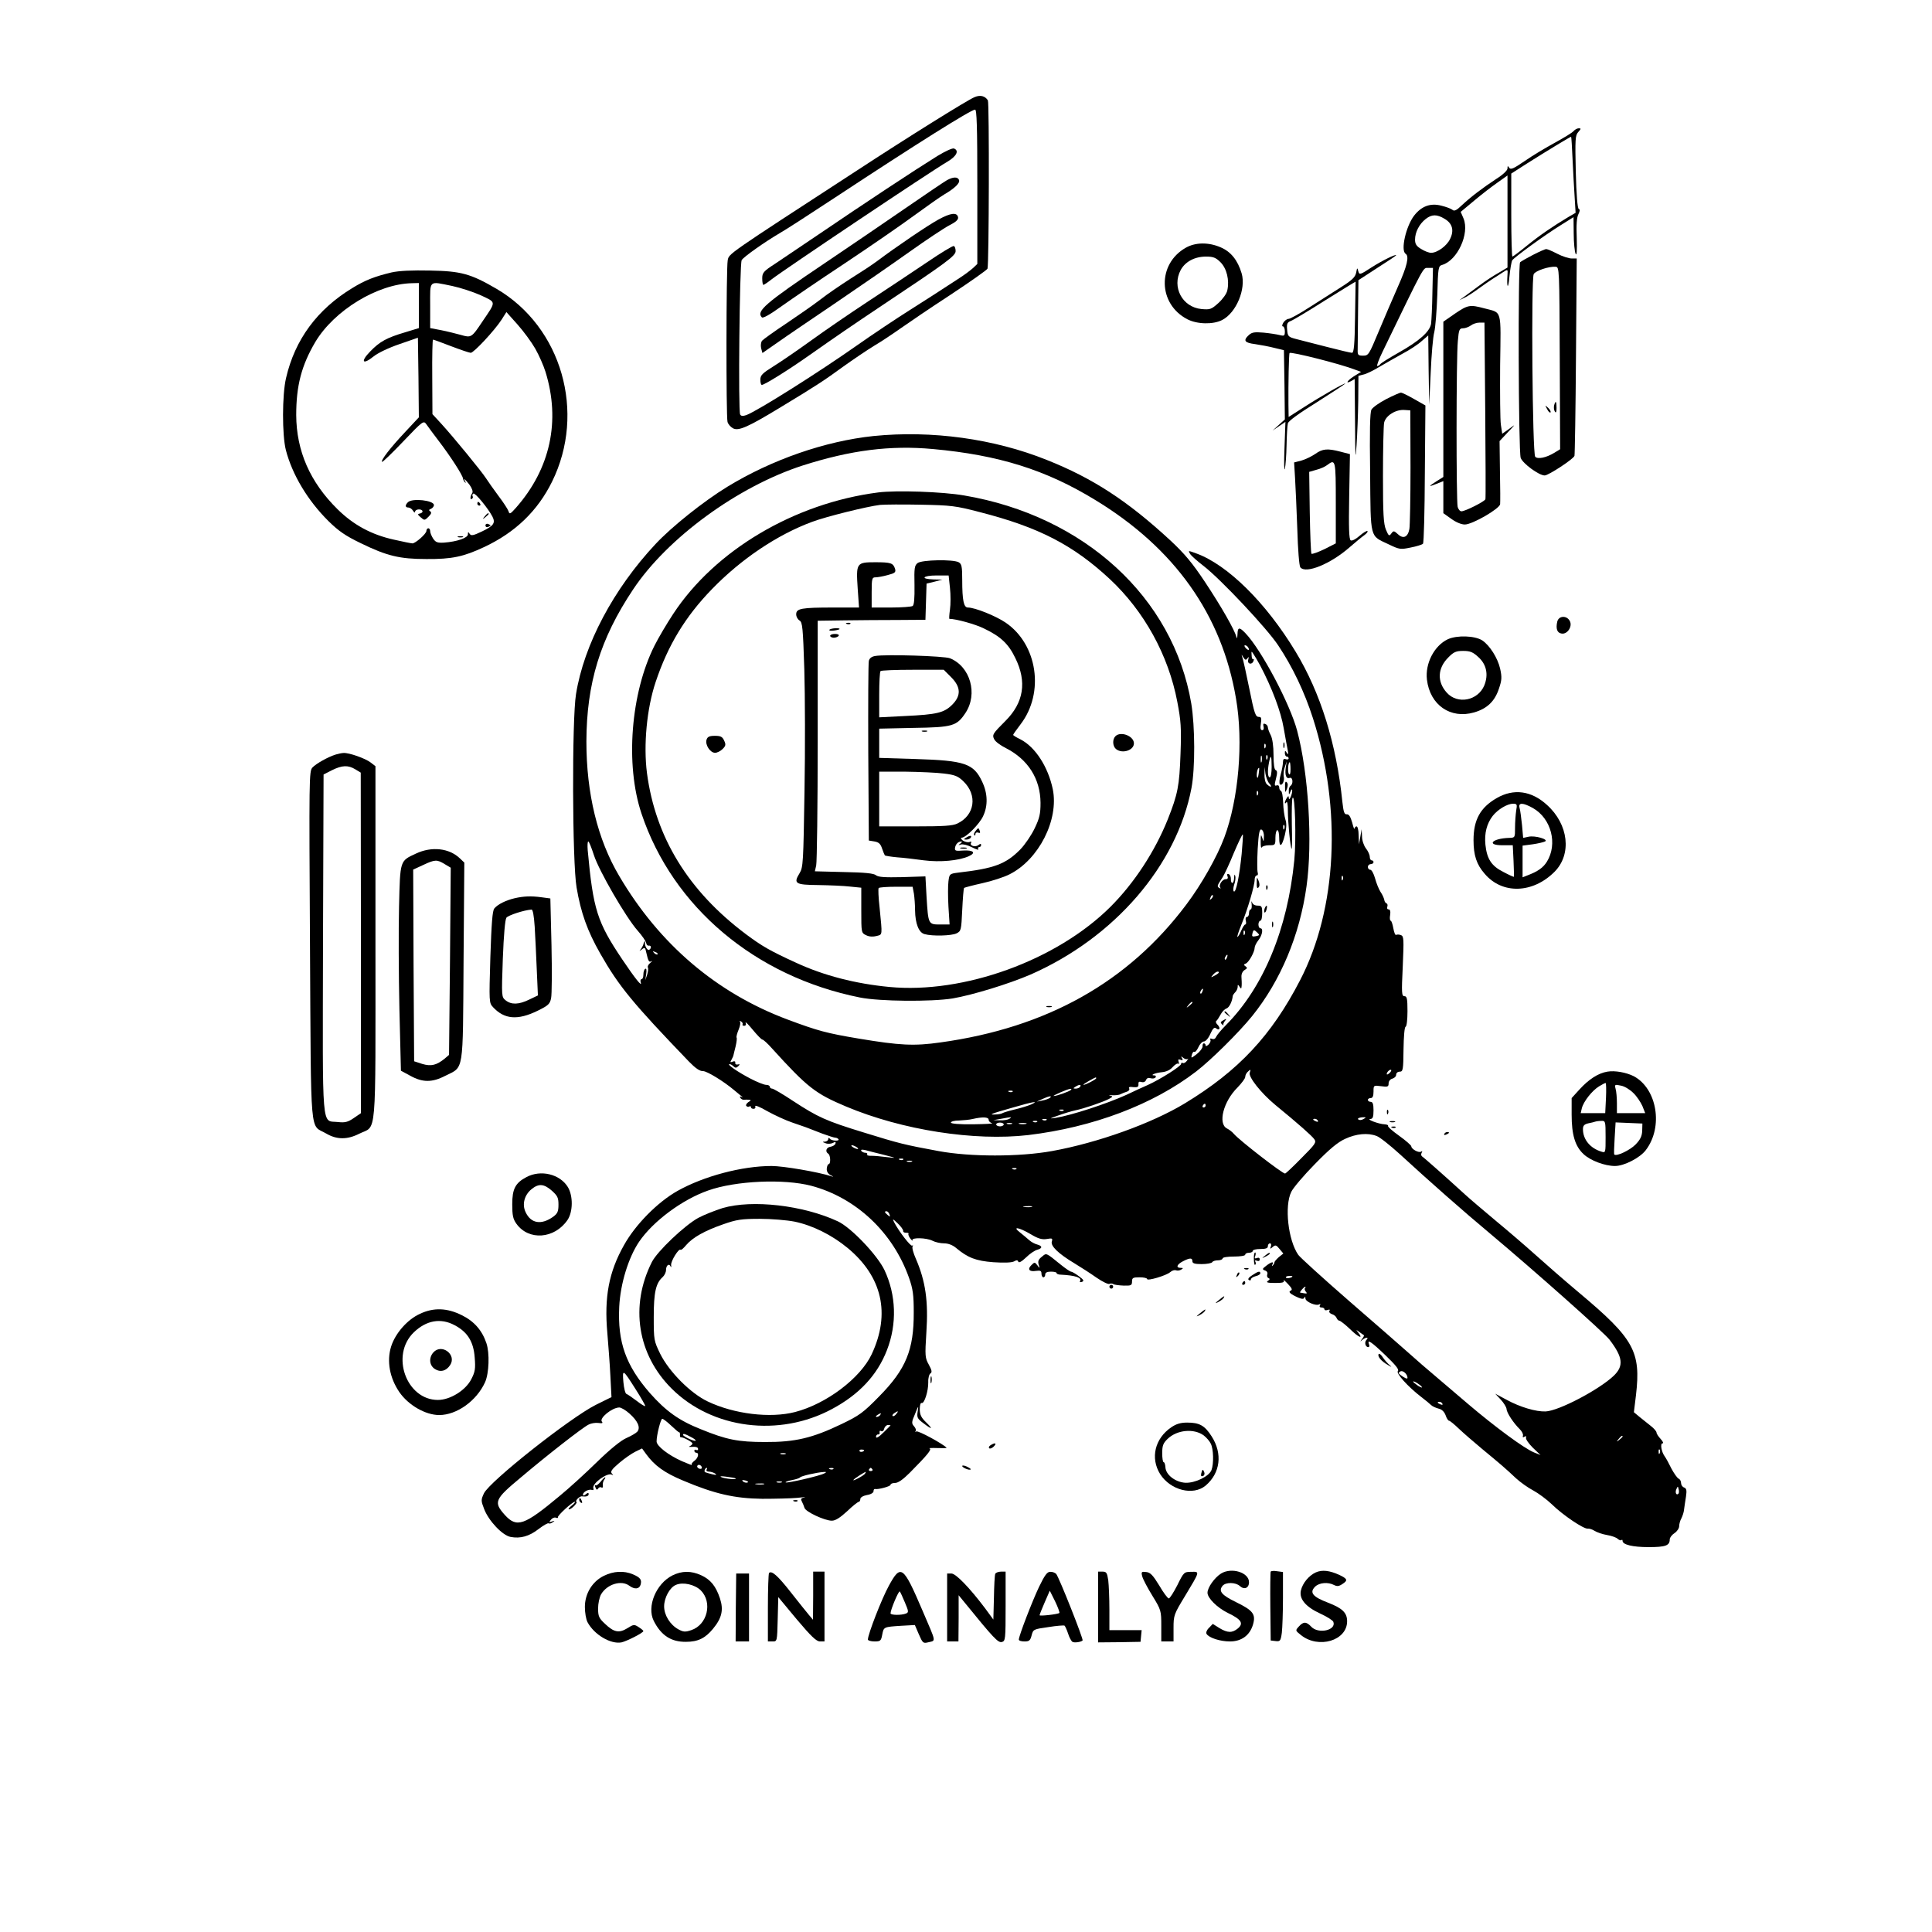 <?xml version="1.0" standalone="no"?>
<!DOCTYPE svg PUBLIC "-//W3C//DTD SVG 20010904//EN"
 "http://www.w3.org/TR/2001/REC-SVG-20010904/DTD/svg10.dtd">
<svg version="1.0" xmlns="http://www.w3.org/2000/svg"
 width="1024pt" height="1024pt" viewBox="0 0 1024 1024"
 preserveAspectRatio="xMidYMid meet">

<g transform="translate(0,1024) scale(0.1,-0.1)"
fill="#000000" stroke="none">
<path d="M5165 9725 c-37 -15 -353 -212 -625 -390 -695 -452 -676 -439 -683
-475 -8 -40 -9 -827 -1 -856 3 -12 16 -27 29 -34 29 -16 80 7 245 107 202 122
239 147 338 219 53 38 127 88 163 110 36 21 99 63 140 92 41 29 160 110 266
179 106 70 194 132 197 139 8 20 10 880 2 892 -15 24 -41 30 -71 17z m15 -475
l0 -409 -22 -21 c-12 -11 -45 -36 -73 -54 -76 -50 -214 -139 -267 -172 -62
-39 -197 -129 -272 -182 -209 -147 -528 -348 -590 -372 -18 -6 -28 -6 -33 3
-11 16 -3 798 8 818 9 17 123 97 203 144 27 15 160 101 295 190 422 278 716
463 739 464 9 1 12 -87 12 -409z"/>
<path d="M4968 9413 c-124 -77 -383 -248 -633 -418 -88 -59 -190 -128 -227
-153 -62 -40 -68 -48 -68 -78 0 -19 3 -34 6 -34 3 0 23 13 43 29 64 50 846
574 934 625 47 28 62 58 33 69 -8 3 -47 -15 -88 -40z"/>
<path d="M5019 9285 c-14 -8 -115 -76 -225 -152 -110 -76 -300 -205 -423 -288
-315 -212 -365 -255 -333 -287 6 -6 42 14 103 58 52 37 204 141 339 230 135
90 299 203 364 251 66 48 138 99 160 112 58 34 85 61 79 77 -7 18 -31 17 -64
-1z"/>
<path d="M4975 9077 c-57 -31 -225 -145 -325 -220 -25 -19 -89 -61 -142 -94
-53 -34 -125 -83 -159 -110 -35 -27 -117 -84 -181 -127 -65 -43 -123 -85 -129
-92 -6 -8 -8 -25 -5 -39 l7 -26 82 57 c45 32 184 126 308 210 124 84 299 205
389 269 90 64 185 127 212 141 34 17 48 30 46 42 -5 28 -39 24 -103 -11z"/>
<path d="M4915 8851 c-71 -48 -211 -141 -310 -206 -99 -65 -236 -159 -305
-209 -69 -50 -158 -111 -198 -136 -61 -38 -72 -49 -72 -72 0 -16 3 -28 8 -28
14 0 138 77 250 156 142 100 236 164 387 265 341 227 390 263 390 288 0 13 -4
26 -10 27 -5 2 -68 -36 -140 -85z"/>
<path d="M8340 9545 c-6 -8 -51 -35 -98 -61 -48 -26 -120 -69 -160 -97 -60
-41 -75 -48 -83 -36 -7 11 -9 11 -9 -4 0 -10 -24 -33 -59 -55 -73 -48 -135
-95 -183 -140 -28 -27 -40 -33 -50 -24 -7 6 -34 16 -59 22 -58 15 -105 -3
-144 -53 -44 -58 -72 -185 -45 -202 20 -13 9 -63 -41 -175 -28 -63 -74 -171
-103 -240 -50 -120 -53 -125 -81 -125 -27 0 -30 3 -29 33 0 17 1 107 2 200 l2
167 100 65 c55 35 100 65 100 67 0 8 -70 -26 -127 -62 -66 -43 -68 -43 -74
-22 -5 20 -6 19 -11 -8 -5 -24 -22 -40 -77 -75 -39 -25 -115 -73 -168 -107
-54 -35 -105 -63 -113 -63 -8 0 -21 -9 -28 -20 -7 -12 -8 -20 -2 -20 5 0 10
-12 10 -26 0 -24 -3 -26 -27 -20 -16 4 -54 10 -86 13 -47 4 -61 2 -77 -12 -33
-30 -24 -42 33 -49 28 -4 75 -13 102 -20 l50 -12 3 -184 2 -183 -32 -29 -33
-30 34 23 34 23 -5 -140 c-3 -76 -2 -125 2 -109 4 17 8 73 9 125 1 52 4 104 7
116 3 13 60 54 155 113 82 52 149 96 149 98 0 6 -127 -66 -217 -124 l-83 -53
-1 67 c-1 107 2 268 6 272 8 8 270 -58 349 -89 l30 -11 -31 -19 c-37 -22 -58
-48 -24 -31 l21 12 2 -228 c1 -192 2 -212 8 -123 4 58 8 164 9 236 l1 132 27
7 c15 3 52 21 83 40 30 18 86 49 123 70 38 20 84 50 102 67 l35 30 2 -184 3
-183 8 170 c4 94 12 190 19 215 6 25 13 113 16 197 4 145 5 153 26 159 81 24
146 166 113 246 l-15 35 72 60 c39 33 95 76 124 96 l52 37 0 -244 0 -244 -47
-28 c-27 -15 -73 -45 -103 -68 -31 -23 -67 -49 -80 -59 l-25 -18 25 12 c14 6
48 28 75 48 28 20 62 44 78 54 15 9 39 25 53 34 26 17 26 16 24 -13 -5 -71 4
-82 10 -13 4 42 11 82 15 89 10 16 175 136 258 187 l67 42 1 -87 c0 -48 5 -96
10 -107 6 -13 8 14 6 83 -3 69 0 110 9 127 8 16 9 25 2 27 -7 3 -13 75 -16
196 -4 175 -3 194 13 212 15 17 16 20 3 20 -9 0 -21 -7 -28 -15z m-5 -151 c3
-65 8 -156 11 -200 l5 -82 -38 -22 c-85 -51 -152 -97 -220 -152 -39 -32 -74
-58 -77 -58 -3 0 -6 99 -6 220 l0 220 81 52 c109 69 233 144 236 143 2 -1 5
-55 8 -121z m-678 -314 c41 -24 51 -61 29 -106 -17 -37 -68 -74 -101 -74 -11
0 -35 9 -52 20 -26 15 -33 27 -33 50 0 39 22 82 56 109 33 26 60 26 101 1z
m-65 -392 c-1 -73 -5 -147 -7 -164 -7 -42 -62 -91 -172 -153 -51 -29 -95 -56
-98 -62 -4 -5 -10 -9 -15 -9 -5 0 8 35 29 78 225 465 213 442 240 442 l26 0
-3 -132z m-410 -130 c-2 -144 -6 -188 -16 -188 -7 0 -66 14 -132 31 -65 17
-139 36 -164 42 -42 11 -45 14 -48 50 -3 31 1 39 20 46 13 5 95 54 183 110 88
55 160 99 160 98 0 -1 -1 -86 -3 -189z"/>
<path d="M6285 8927 c-152 -86 -148 -298 8 -379 52 -27 137 -29 185 -4 75 39
127 165 103 247 -21 70 -57 115 -111 138 -64 28 -134 27 -185 -2z m184 -77
c33 -33 48 -95 36 -149 -3 -17 -24 -46 -47 -67 -38 -34 -44 -36 -90 -32 -102
10 -158 117 -110 207 24 44 74 71 134 71 38 0 52 -5 77 -30z"/>
<path d="M8125 8889 c-33 -17 -64 -35 -68 -39 -12 -10 -9 -1003 3 -1037 11
-30 97 -93 127 -93 20 0 153 87 158 104 2 6 6 244 8 529 l4 517 -27 0 c-14 0
-49 11 -76 25 -27 14 -53 25 -59 25 -5 0 -37 -14 -70 -31z m142 -547 l2 -483
-31 -19 c-43 -26 -87 -35 -101 -21 -15 15 -22 943 -8 968 9 18 81 42 116 39
20 -1 20 -9 22 -484z"/>
<path d="M8237 8091 c-2 -10 -1 -25 4 -32 6 -10 9 -4 9 19 0 36 -5 42 -13 13z"/>
<path d="M8200 8072 c6 -13 14 -21 18 -18 3 4 -2 14 -12 24 -18 16 -18 16 -6
-6z"/>
<path d="M2075 8796 c-88 -21 -140 -41 -208 -83 -186 -113 -304 -273 -351
-477 -21 -90 -21 -301 -1 -381 34 -131 116 -268 226 -377 54 -53 90 -78 171
-117 139 -68 207 -84 348 -84 135 -1 196 12 305 63 165 77 284 191 361 347
181 367 51 820 -294 1022 -137 80 -188 94 -352 97 -98 2 -164 -1 -205 -10z
m145 -176 l0 -119 -72 -22 c-98 -29 -135 -49 -186 -102 -53 -54 -40 -73 17
-27 23 19 82 47 138 66 l98 34 3 -211 2 -211 -71 -76 c-79 -84 -132 -152 -124
-160 2 -3 53 46 112 108 105 110 108 112 123 91 8 -12 38 -52 66 -89 62 -81
125 -179 128 -198 1 -7 6 -17 11 -21 4 -4 5 -2 1 5 -13 23 0 12 23 -18 13 -18
19 -36 14 -43 -11 -18 -13 -38 -2 -31 5 3 7 9 4 14 -3 5 -1 11 4 14 9 6 78
-78 101 -122 17 -34 7 -49 -56 -79 -46 -22 -57 -24 -65 -12 -7 11 -9 11 -9 -3
0 -19 -58 -39 -127 -44 -35 -2 -44 2 -57 21 -9 14 -16 31 -16 40 0 8 -4 15
-10 15 -5 0 -10 -6 -10 -14 0 -15 -58 -66 -74 -66 -6 0 -51 9 -99 20 -118 26
-214 78 -298 161 -146 144 -218 309 -219 499 0 156 28 263 101 387 100 168
330 308 512 312 l37 1 0 -120z m178 104 c42 -9 110 -31 150 -49 83 -39 83 -30
11 -136 -60 -90 -61 -90 -117 -74 -26 7 -73 19 -104 25 l-58 11 0 120 c0 138
-10 129 118 103z m439 -332 c20 -35 44 -90 54 -122 81 -261 26 -515 -157 -722
-30 -34 -34 -35 -39 -17 -4 11 -28 48 -54 82 -25 34 -55 76 -65 92 -23 36
-173 219 -237 289 l-47 51 -1 198 c-1 108 1 197 4 197 3 0 47 -16 96 -35 50
-19 97 -35 104 -35 16 0 126 118 163 175 l26 41 59 -66 c32 -36 74 -93 94
-128z"/>
<path d="M2162 7578 c-16 -16 -15 -28 3 -28 7 0 19 -8 24 -17 6 -10 11 -12 11
-5 0 6 9 12 20 12 23 0 27 -17 5 -22 -13 -2 -12 -6 5 -20 19 -17 21 -17 41 3
15 15 18 23 9 29 -8 5 -7 9 4 13 9 4 16 13 16 20 0 25 -115 38 -138 15z"/>
<path d="M2530 7570 c0 -5 5 -10 11 -10 5 0 7 5 4 10 -3 6 -8 10 -11 10 -2 0
-4 -4 -4 -10z"/>
<path d="M2569 7503 c-13 -16 -12 -17 4 -4 9 7 17 15 17 17 0 8 -8 3 -21 -13z"/>
<path d="M2573 7455 c0 -7 6 -11 14 -8 7 3 13 6 13 8 0 2 -6 5 -13 8 -8 3 -14
-1 -14 -8z"/>
<path d="M2428 7393 c6 -2 18 -2 25 0 6 3 1 5 -13 5 -14 0 -19 -2 -12 -5z"/>
<path d="M7712 8578 l-62 -43 0 -412 0 -411 -35 -22 c-19 -12 -35 -23 -35 -25
0 -2 16 3 35 11 l35 14 0 -85 0 -85 42 -30 c25 -18 53 -30 72 -30 40 0 185 84
187 108 1 9 1 88 -1 175 l-2 159 43 46 c43 45 44 46 8 19 l-37 -26 -7 47 c-4
25 -5 167 -4 315 4 305 12 277 -85 303 -75 20 -86 18 -154 -28z m160 -510 c2
-255 3 -468 1 -474 -4 -12 -107 -64 -127 -64 -8 0 -16 10 -20 23 -8 30 -8 794
1 880 5 60 8 67 28 67 11 0 30 7 41 15 10 8 31 15 45 15 l27 0 4 -462z"/>
<path d="M7348 8125 c-37 -19 -72 -44 -79 -56 -8 -15 -10 -114 -7 -334 3 -357
-3 -332 98 -380 58 -28 63 -28 117 -17 31 6 60 15 65 20 5 5 9 171 10 371 l3
362 -60 34 c-33 19 -64 34 -70 34 -5 0 -40 -15 -77 -34z m128 -360 c0 -165 -3
-313 -6 -329 -8 -43 -32 -54 -60 -28 -22 20 -24 20 -36 4 -11 -15 -14 -13 -28
20 -13 31 -16 83 -16 286 0 137 3 264 6 281 8 38 62 72 109 68 l30 -2 1 -300z"/>
<path d="M4630 7929 c-257 -27 -539 -125 -775 -269 -126 -77 -295 -212 -380
-303 -223 -238 -380 -534 -422 -796 -22 -134 -20 -892 3 -1025 23 -135 57
-230 126 -351 99 -174 173 -263 469 -571 34 -35 58 -52 75 -51 21 0 108 -53
164 -100 8 -7 24 -20 35 -29 11 -8 14 -12 6 -8 -9 5 -12 3 -7 -5 4 -6 13 -11
19 -10 7 1 19 1 27 0 12 -1 11 -4 -3 -12 -9 -6 -15 -15 -12 -20 4 -5 11 -7 16
-4 5 4 9 2 9 -3 0 -5 6 -9 14 -9 8 0 12 6 9 14 -3 7 26 -4 63 -26 38 -21 98
-49 134 -61 68 -23 71 -24 160 -59 31 -11 61 -21 67 -21 7 0 14 -4 17 -8 7
-12 -38 -9 -46 3 -5 6 -8 5 -8 -2 0 -7 -8 -13 -17 -14 -15 0 -15 -2 2 -8 11
-5 28 -4 39 1 14 8 17 7 14 -4 -3 -7 -14 -14 -26 -16 -23 -3 -30 -26 -12 -37
12 -7 14 -55 2 -55 -4 0 -9 -11 -10 -24 -1 -15 6 -27 21 -35 17 -9 17 -10 2
-5 -67 22 -254 54 -315 54 -157 0 -360 -54 -499 -132 -105 -59 -223 -178 -284
-288 -80 -142 -105 -275 -88 -465 5 -61 13 -162 16 -225 l6 -115 -83 -41
c-137 -69 -562 -405 -593 -469 -16 -35 -16 -39 1 -83 24 -63 97 -140 140 -148
52 -10 99 3 149 42 25 19 49 33 53 30 5 -3 14 0 22 6 12 8 11 9 -4 4 -16 -6
-17 -4 -6 9 7 9 19 14 26 11 8 -3 13 -2 11 2 -3 9 77 82 89 82 5 0 -2 -9 -16
-20 -14 -11 -20 -20 -14 -20 6 0 19 9 29 20 10 11 15 20 10 20 -4 0 -2 7 5 15
7 8 18 15 24 14 23 -3 36 1 36 12 0 8 -5 8 -15 -1 -10 -8 -15 -9 -15 -2 0 15
31 31 48 25 7 -3 10 1 7 9 -9 24 74 85 98 72 9 -5 9 -4 0 6 -9 10 -1 22 39 56
28 24 66 50 86 60 l35 17 21 -29 c45 -62 97 -100 198 -142 166 -70 271 -94
418 -96 69 0 152 2 185 5 33 4 50 5 38 2 -17 -3 -20 -8 -13 -21 5 -9 11 -25
14 -34 6 -21 107 -68 145 -68 19 0 44 16 81 50 29 28 57 50 62 50 4 0 8 7 8
15 0 8 14 17 35 21 20 3 35 12 35 20 0 8 3 13 8 12 16 -4 82 14 82 22 0 6 11
10 24 10 16 0 42 18 78 54 94 95 118 124 105 129 -7 2 12 3 41 2 29 -1 51 -1
49 2 -22 22 -151 92 -160 86 -7 -3 -9 -2 -4 2 4 5 0 16 -8 25 -14 16 -14 22 5
66 18 45 19 46 14 13 -5 -32 -2 -38 30 -62 47 -36 54 -34 14 5 -25 24 -33 40
-33 69 0 20 4 35 10 33 14 -6 36 64 35 110 -1 22 5 43 12 47 9 6 7 17 -9 46
-20 36 -21 45 -13 171 11 164 -4 271 -56 391 -13 29 -21 58 -17 65 3 6 3 8 -2
4 -7 -7 -70 74 -96 124 -10 20 -7 19 19 -6 17 -16 30 -34 29 -40 -1 -6 6 -10
15 -10 10 1 16 -2 13 -6 -2 -4 3 -16 11 -26 9 -10 13 -14 10 -8 -7 16 74 14
106 -2 15 -8 43 -14 62 -14 22 0 45 -9 63 -24 62 -52 105 -69 198 -76 58 -4
97 -2 109 4 14 8 20 8 23 -1 3 -8 18 0 41 22 20 20 47 38 60 41 28 8 28 20 -1
28 -12 3 -31 13 -42 23 -11 10 -33 28 -49 41 -43 33 -7 28 56 -9 40 -24 60
-30 86 -26 29 5 32 4 27 -13 -8 -24 35 -65 120 -116 33 -20 86 -54 117 -76 32
-22 62 -36 68 -33 5 3 15 3 21 -1 6 -4 31 -7 55 -8 39 -1 44 1 44 22 0 19 5
22 40 22 22 0 40 -4 40 -9 0 -12 101 18 122 36 10 9 23 13 31 10 8 -3 20 -1
28 4 11 7 11 9 -3 9 -27 0 -21 18 12 35 37 19 50 19 50 0 0 -11 12 -15 49 -15
28 0 53 5 56 10 3 6 17 10 31 10 13 0 24 5 24 10 0 6 27 10 60 10 33 0 60 4
60 10 0 6 9 10 20 10 11 0 20 5 20 10 0 6 18 10 40 10 29 0 40 4 40 15 0 8 5
15 11 15 6 0 8 -7 5 -16 -6 -15 -4 -15 10 -3 14 12 19 10 36 -11 l20 -24 -24
-19 c-12 -11 -23 -23 -23 -27 0 -5 -4 -12 -9 -17 -5 -5 -6 -3 -2 5 10 17 -5
15 -33 -7 -21 -16 -22 -19 -6 -25 10 -3 15 -12 12 -20 -3 -8 -1 -17 6 -20 9
-3 8 -8 -3 -15 -11 -8 -2 -11 38 -11 40 0 51 3 46 13 -3 6 6 -1 22 -18 21 -22
25 -31 16 -35 -17 -7 -3 -19 40 -38 20 -8 28 -8 32 1 2 7 5 5 5 -5 1 -18 57
-42 74 -31 6 3 7 1 3 -5 -4 -7 -1 -12 8 -12 9 0 16 -4 16 -10 0 -5 7 -6 17 -3
10 4 14 2 9 -5 -3 -6 2 -13 13 -17 11 -3 22 -12 25 -20 3 -8 10 -15 15 -15 5
0 31 -20 57 -45 45 -44 72 -55 43 -18 -13 17 -13 17 6 3 11 -8 22 -16 24 -17
2 -1 -2 -11 -10 -20 -11 -15 -11 -16 1 -5 18 15 38 16 23 1 -13 -13 -6 -39 9
-39 6 0 8 7 4 15 -11 29 12 14 87 -58 54 -52 74 -76 66 -84 -11 -11 52 -82
125 -138 21 -16 44 -35 51 -42 7 -7 25 -15 40 -19 18 -4 30 -17 37 -35 5 -16
14 -29 18 -29 5 0 28 -19 53 -43 24 -23 80 -71 123 -107 97 -80 125 -104 179
-155 24 -22 65 -51 92 -65 26 -14 71 -47 98 -73 59 -58 171 -133 191 -129 7 1
24 -4 36 -12 13 -8 42 -18 66 -22 24 -4 49 -13 56 -20 8 -7 16 -10 20 -7 3 4
6 2 6 -4 0 -20 53 -33 138 -33 90 0 112 8 112 41 0 9 11 24 25 33 14 9 25 26
25 37 0 11 5 30 12 42 6 12 13 33 14 47 2 14 6 44 10 67 5 34 3 44 -10 49 -9
3 -16 14 -16 24 0 10 -6 20 -13 23 -7 3 -24 27 -38 53 -13 27 -29 56 -35 64
-18 24 -26 70 -12 70 6 0 2 10 -10 23 -12 13 -22 28 -22 34 0 6 -13 22 -30 35
-16 13 -43 34 -60 48 l-30 25 11 90 c27 232 -10 299 -301 543 -80 67 -185 159
-235 204 -49 44 -142 124 -205 176 -63 53 -138 116 -165 141 -104 95 -218 196
-228 202 -5 4 -6 12 -2 19 5 9 4 11 -3 6 -13 -8 -52 14 -52 29 -1 5 -29 30
-64 55 -35 25 -62 48 -59 53 2 4 -6 7 -19 8 -29 1 -99 27 -75 28 13 1 17 10
17 46 0 33 -4 45 -15 45 -8 0 -15 5 -15 10 0 6 7 10 15 10 10 0 15 10 15 34 0
34 0 34 40 29 35 -5 40 -3 40 15 0 11 8 22 20 25 11 3 20 12 20 21 0 9 8 16
19 16 17 0 19 10 20 118 1 67 5 118 11 120 6 2 10 39 10 83 0 66 -3 79 -16 79
-15 0 -16 16 -9 159 6 143 6 159 -10 165 -9 3 -20 4 -25 1 -5 -3 -11 13 -15
35 -4 22 -10 40 -14 40 -4 0 -6 14 -3 30 3 19 0 30 -8 30 -7 0 -10 6 -7 14 3
8 1 16 -4 18 -6 2 -11 10 -12 19 -2 9 -10 28 -20 42 -9 14 -22 46 -29 72 -7
25 -18 45 -25 45 -7 0 -13 7 -13 15 0 8 7 15 15 15 8 0 15 5 15 10 0 6 -4 10
-10 10 -5 0 -10 8 -10 19 0 10 -9 30 -20 44 -11 14 -21 42 -21 64 l-2 38 -7
-40 -7 -40 -2 48 c0 26 -5 47 -11 47 -5 0 -10 -6 -11 -12 0 -7 -6 7 -12 32 -9
31 -17 45 -29 44 -13 -1 -17 12 -23 65 -32 311 -116 579 -248 797 -157 260
-361 461 -527 521 -44 16 -43 16 -32 -3 5 -9 38 -38 73 -65 90 -70 335 -330
394 -420 76 -114 139 -246 184 -386 154 -481 128 -1010 -68 -1388 -152 -294
-326 -480 -611 -653 -175 -106 -461 -209 -705 -253 -172 -31 -432 -31 -600 0
-184 34 -207 40 -395 98 -202 62 -244 81 -377 168 -54 36 -104 65 -110 65 -7
0 -13 5 -13 10 0 6 -9 10 -19 10 -11 0 -49 15 -85 34 -67 35 -126 76 -109 76
5 0 14 -5 21 -12 9 -9 15 -9 25 1 10 10 9 12 -3 9 -8 -2 -14 2 -13 9 2 8 -4
10 -14 6 -12 -5 -14 -3 -7 8 4 8 10 19 11 24 1 6 7 28 12 49 5 22 8 43 5 47
-2 4 3 23 11 42 8 19 11 38 7 42 -4 5 -1 5 6 1 7 -4 10 -11 8 -15 -3 -4 1 -8
8 -8 9 0 12 7 8 16 -3 9 14 -8 37 -36 24 -29 47 -53 52 -53 5 0 28 -21 51 -47
188 -207 229 -239 393 -308 298 -125 680 -184 965 -151 342 41 661 161 890
337 77 59 226 206 297 294 150 186 252 428 288 688 33 233 10 601 -50 825 -38
142 -189 427 -273 515 -33 35 -42 34 -43 -5 -1 -21 -3 -26 -6 -13 -10 38 -81
162 -166 290 -67 101 -108 150 -183 220 -226 209 -411 330 -655 427 -281 113
-611 158 -919 127z m315 -69 c349 -32 598 -110 860 -270 421 -256 671 -608
746 -1052 40 -231 14 -533 -62 -737 -38 -102 -121 -249 -201 -355 -308 -411
-739 -653 -1303 -731 -140 -20 -216 -16 -432 20 -173 29 -217 41 -378 101
-377 141 -680 399 -893 761 -115 194 -174 438 -174 713 1 308 73 544 247 805
182 274 556 547 900 658 254 81 463 108 690 87z m1670 -1051 c11 -16 1 -19
-13 -3 -7 8 -8 14 -3 14 5 0 13 -5 16 -11z m63 -94 c64 -121 111 -246 126
-335 9 -52 19 -106 22 -120 3 -19 2 -22 -6 -10 -8 13 -10 13 -10 -2 0 -10 5
-18 10 -18 6 0 10 -4 10 -10 0 -5 -7 -7 -15 -4 -10 4 -15 0 -15 -15 0 -11 -5
-41 -12 -66 -7 -24 -9 -48 -4 -52 11 -11 26 19 20 42 -2 11 0 34 6 50 l10 30
-5 -32 c-6 -41 2 -63 21 -56 16 6 20 -32 4 -42 -5 -3 -10 -16 -9 -28 0 -21 1
-21 9 -2 5 13 9 14 9 5 0 -22 -17 -59 -18 -40 -1 13 -2 13 -11 0 -5 -8 -10
-19 -10 -25 0 -5 4 -4 8 3 5 7 8 -13 8 -45 0 -60 13 -195 20 -202 2 -3 3 55 1
128 -1 73 0 137 4 142 13 22 20 -219 9 -331 -36 -365 -163 -672 -361 -872 -25
-25 -49 -54 -53 -63 -4 -10 -12 -15 -22 -11 -9 3 -12 2 -9 -4 4 -6 -1 -17 -9
-26 -9 -8 -16 -11 -16 -5 0 6 -4 11 -9 11 -5 0 -8 -7 -7 -16 0 -9 -13 -27 -31
-41 -30 -23 -31 -23 -26 -4 3 12 9 19 13 16 5 -3 14 8 22 25 7 16 20 30 29 30
9 0 24 17 34 40 13 29 21 37 30 30 18 -15 26 0 9 18 -9 8 -12 18 -7 21 4 3 14
18 22 33 8 15 22 30 32 33 14 5 30 36 33 67 1 4 7 13 14 20 6 6 12 19 12 27 0
14 1 14 10 1 8 -12 10 -12 11 5 1 11 0 32 -1 47 -1 16 6 30 17 37 14 8 15 12
5 19 -11 8 -11 10 1 15 16 6 47 62 47 84 0 8 9 26 20 40 21 27 27 63 10 63 -5
0 -10 9 -10 20 0 11 5 20 10 20 6 0 10 18 10 40 0 36 -3 40 -24 40 -15 0 -27
7 -30 18 -3 9 -4 5 -2 -10 2 -16 -1 -28 -5 -28 -5 0 -9 -9 -9 -20 0 -11 -5
-20 -11 -20 -6 0 -9 -9 -6 -20 3 -11 2 -20 -3 -20 -4 0 -13 -14 -20 -30 -7
-17 -16 -33 -21 -36 -4 -2 5 27 21 66 33 81 70 206 70 238 0 12 5 22 11 22 6
0 8 7 5 16 -3 9 -3 65 0 124 5 85 10 107 20 103 8 -3 14 -19 13 -37 -1 -30 -1
-30 -9 -6 -7 20 -8 17 -8 -20 0 -25 2 -39 5 -32 2 6 20 12 39 12 33 0 34 1 34
40 0 22 5 40 10 40 6 0 10 -18 10 -40 0 -56 14 -50 30 14 9 37 10 63 3 82 -5
16 -11 56 -12 89 -1 33 -6 62 -12 63 -5 2 -9 11 -9 19 0 9 -6 13 -14 10 -11
-4 -12 2 -3 36 8 30 7 42 -1 45 -8 2 -12 31 -12 80 0 49 -6 88 -15 106 -8 15
-15 34 -15 41 0 7 -6 15 -14 18 -10 4 -12 0 -9 -14 3 -11 0 -19 -7 -19 -9 0
-11 11 -7 35 4 26 2 35 -8 35 -21 0 -25 10 -55 158 -15 75 -31 146 -35 157 -6
19 -6 19 5 1 10 -15 14 -16 22 -5 7 10 8 8 4 -7 -7 -24 20 -30 28 -7 3 8 2 12
-2 9 -4 -2 -8 7 -8 21 -2 23 -1 23 10 6 7 -10 22 -36 34 -58z m29 -437 c-3 -8
-6 -5 -6 6 -1 11 2 17 5 13 3 -3 4 -12 1 -19z m-20 -75 c-3 -10 -5 -4 -5 12 0
17 2 24 5 18 2 -7 2 -21 0 -30z m30 15 c-3 -8 -6 -5 -6 6 -1 11 2 17 5 13 3
-3 4 -12 1 -19z m23 -43 c0 -30 -4 -55 -10 -55 -11 0 -13 33 -4 79 9 46 14 38
14 -24z m100 -12 c0 -24 -3 -33 -9 -25 -7 12 -4 62 5 62 2 0 4 -17 4 -37z
m-169 -25 c-3 -21 -6 -26 -9 -15 -3 17 3 47 11 47 2 0 1 -15 -2 -32z m56 -50
c19 -21 8 -24 -13 -4 -8 8 -13 31 -12 53 l1 38 4 -35 c3 -19 12 -43 20 -52z
m-60 -60 c-3 -8 -6 -5 -6 6 -1 11 2 17 5 13 3 -3 4 -12 1 -19z m140 -180 c-3
-8 -6 -5 -6 6 -1 11 2 17 5 13 3 -3 4 -12 1 -19z m-226 -134 c-12 -119 -30
-206 -41 -199 -5 3 -4 19 1 35 6 16 9 37 6 47 -3 12 -5 8 -6 -9 0 -16 -5 -28
-10 -28 -4 0 -8 10 -7 22 0 11 -5 23 -12 25 -7 3 -10 -1 -6 -11 4 -10 1 -16
-10 -16 -18 0 -39 -33 -28 -45 4 -5 1 -5 -6 -1 -13 8 -11 12 18 56 9 14 36 71
59 128 24 56 45 101 48 99 2 -2 -1 -49 -6 -103z m-3433 -7 c27 -83 169 -329
232 -400 23 -26 43 -55 45 -65 1 -9 8 -16 14 -14 13 2 15 -14 2 -22 -10 -6
-26 23 -22 39 2 5 0 8 -2 5 -3 -3 -6 -9 -7 -15 -1 -5 -7 -17 -13 -25 -10 -13
-10 -13 5 -2 15 12 18 10 23 -15 11 -49 15 -54 27 -48 7 4 5 0 -6 -9 -10 -8
-15 -19 -12 -24 3 -5 1 -22 -4 -38 l-10 -29 5 33 c3 20 1 31 -5 27 -6 -3 -10
-17 -10 -31 0 -13 -4 -24 -10 -24 -5 0 -7 -8 -4 -17 9 -28 -30 21 -98 122
-133 198 -154 264 -183 578 -2 26 -1 47 3 47 4 0 17 -33 30 -73z m3969 -129
c-3 -8 -6 -5 -6 6 -1 11 2 17 5 13 3 -3 4 -12 1 -19z m-696 -101 c-10 -9 -11
-8 -5 6 3 10 9 15 12 12 3 -3 0 -11 -7 -18z m176 -189 c-3 -8 -6 -5 -6 6 -1
11 2 17 5 13 3 -3 4 -12 1 -19z m68 8 c12 -12 11 -14 -9 -18 -19 -4 -22 -1
-18 14 5 22 9 22 27 4z m-3180 -114 c-3 -3 -11 0 -18 7 -9 10 -8 11 6 5 10 -3
15 -9 12 -12z m3018 -17 c-3 -9 -8 -14 -10 -11 -3 3 -2 9 2 15 9 16 15 13 8
-4z m-43 -80 c0 -2 -10 -10 -22 -16 -21 -11 -22 -11 -9 4 13 16 31 23 31 12z
m-87 -100 c-3 -9 -8 -14 -10 -11 -3 3 -2 9 2 15 9 16 15 13 8 -4z m-53 -59 c0
-2 -8 -10 -17 -17 -16 -13 -17 -12 -4 4 13 16 21 21 21 13z m-24 -298 c4 4 2
-1 -5 -10 -7 -10 -17 -15 -22 -12 -5 3 -9 1 -9 -5 0 -12 -109 -81 -175 -111
-28 -12 -79 -36 -115 -53 -106 -48 -290 -108 -375 -122 -36 -5 -34 -4 15 13
30 11 71 23 90 27 44 9 144 43 177 60 22 12 23 14 7 18 -11 2 -6 3 11 2 16 -1
37 1 45 6 8 4 23 10 33 13 10 3 15 11 12 17 -5 7 3 10 21 7 23 -2 29 1 28 15
-1 13 3 16 16 12 11 -3 20 1 24 10 4 11 13 14 25 10 11 -3 22 -1 26 5 3 5 1
10 -6 10 -27 0 4 14 39 17 23 2 45 12 58 28 12 13 25 21 30 17 4 -4 4 1 1 10
-4 13 -2 15 10 11 12 -5 14 -3 8 8 -7 11 -6 12 7 2 8 -7 19 -9 24 -5z m328
-73 c-9 -22 60 -109 135 -171 127 -104 193 -163 207 -182 12 -17 6 -26 -68
-100 -44 -45 -83 -82 -87 -82 -15 0 -242 176 -271 210 -8 10 -25 23 -37 29
-49 25 -19 143 56 217 22 23 41 48 41 56 0 8 5 19 12 26 16 16 19 15 12 -3z
m744 1 c-7 -8 -15 -12 -17 -11 -5 6 10 25 20 25 5 0 4 -6 -3 -14z m-1558 -31
c0 -6 -56 -35 -67 -35 -4 1 8 9 27 20 39 22 40 22 40 15z m-85 -45 c-3 -5 -14
-10 -23 -10 -15 0 -15 2 -2 10 20 13 33 13 25 0z m-49 -17 c-8 -8 -77 -33 -91
-32 -11 0 75 38 89 38 5 1 6 -2 2 -6z m-309 -9 c-3 -3 -12 -4 -19 -1 -8 3 -5
6 6 6 11 1 17 -2 13 -5z m198 -33 c-6 -4 -23 -11 -40 -14 l-30 -6 30 14 c35
16 54 19 40 6z m-100 -35 c-16 -7 -55 -19 -85 -26 -30 -7 -59 -16 -65 -19 -5
-4 -23 -8 -40 -8 -37 -2 -26 3 94 37 106 31 142 37 96 16z m925 -6 c0 -5 -5
-10 -11 -10 -5 0 -7 5 -4 10 3 6 8 10 11 10 2 0 4 -4 4 -10z m-753 -26 c-3 -3
-12 -4 -19 -1 -8 3 -5 6 6 6 11 1 17 -2 13 -5z m-397 -49 c0 -7 8 -16 18 -18
9 -3 -36 -5 -100 -6 -73 -1 -118 3 -118 9 0 6 19 11 43 11 23 1 56 4 72 8 52
12 85 11 85 -4z m110 5 c-8 -5 -31 -9 -50 -8 l-35 1 40 7 c59 11 61 11 45 0z
m1877 -1 c-11 -7 -23 -7 -28 -2 -5 5 3 9 19 11 24 1 25 0 9 -9z m-1680 -5 c-3
-3 -12 -4 -19 -1 -8 3 -5 6 6 6 11 1 17 -2 13 -5z m1438 -4 c3 -6 -1 -7 -9 -4
-18 7 -21 14 -7 14 6 0 13 -4 16 -10z m-1488 -6 c-3 -3 -12 -4 -19 -1 -8 3 -5
6 6 6 11 1 17 -2 13 -5z m-177 -14 c0 -5 -9 -10 -20 -10 -11 0 -20 5 -20 10 0
6 9 10 20 10 11 0 20 -4 20 -10z m43 3 c-7 -2 -19 -2 -25 0 -7 3 -2 5 12 5 14
0 19 -2 13 -5z m75 0 c-10 -2 -26 -2 -35 0 -10 3 -2 5 17 5 19 0 27 -2 18 -5z
m1858 -64 c16 -5 71 -49 124 -97 158 -145 337 -303 481 -423 229 -192 603
-524 630 -560 71 -93 76 -139 22 -191 -78 -74 -291 -186 -361 -189 -51 -2
-136 23 -207 62 l-60 32 29 -31 c16 -17 30 -40 31 -50 1 -21 38 -76 70 -107
12 -12 19 -27 17 -34 -3 -9 0 -11 8 -6 8 5 11 3 8 -5 -2 -8 14 -31 36 -53 l41
-39 -35 14 c-53 22 -207 136 -346 254 -44 38 -121 103 -169 144 -49 41 -117
100 -150 130 -34 30 -175 154 -314 274 -139 121 -260 231 -270 245 -54 78 -74
259 -37 334 10 21 66 87 125 147 78 80 121 116 161 134 58 27 120 33 166 15z
m-2756 -59 c8 -5 11 -10 5 -10 -5 0 -17 5 -25 10 -8 5 -10 10 -5 10 6 0 17 -5
25 -10z m145 -41 c69 -18 70 -18 15 -12 -30 4 -67 7 -82 7 -15 -1 -25 3 -22 7
3 5 -2 9 -10 9 -8 0 -18 5 -21 10 -4 7 3 8 22 4 15 -4 60 -16 98 -25z m102
-25 c-3 -3 -12 -4 -19 -1 -8 3 -5 6 6 6 11 1 17 -2 13 -5z m46 -11 c-7 -2 -19
-2 -25 0 -7 3 -2 5 12 5 14 0 19 -2 13 -5z m554 -39 c-3 -3 -12 -4 -19 -1 -8
3 -5 6 6 6 11 1 17 -2 13 -5z m-1087 -89 c237 -63 433 -247 518 -488 21 -60
25 -91 25 -182 1 -199 -41 -302 -183 -446 -85 -87 -106 -102 -200 -147 -154
-74 -246 -96 -405 -95 -143 0 -204 12 -341 68 -116 46 -185 96 -270 192 -127
146 -171 269 -162 457 6 122 49 261 105 344 74 109 229 224 366 272 146 52
402 63 547 25z m1168 -112 c-10 -2 -28 -2 -40 0 -13 2 -5 4 17 4 22 1 32 -1
23 -4z m-754 -39 c5 -14 4 -15 -9 -4 -17 14 -19 20 -6 20 5 0 12 -7 15 -16z
m2136 -329 c0 -7 -30 -13 -34 -7 -3 4 4 9 15 9 10 1 19 0 19 -2z m67 -62 c-4
-3 -2 -12 4 -19 10 -12 7 -12 -30 -5 -5 1 20 31 27 31 3 0 2 -3 -1 -7z m543
-476 c0 -8 -14 -2 -38 16 -11 8 -11 12 0 18 13 8 38 -14 38 -34z m-4090 -62
c28 -44 50 -83 50 -87 0 -4 -20 7 -44 26 -25 19 -50 36 -56 38 -6 2 -13 30
-16 63 -6 71 -3 69 66 -40z m4166 14 c3 -6 -5 -3 -20 6 -14 10 -26 19 -26 22
0 7 39 -17 46 -28z m109 -89 c3 -6 -1 -7 -9 -4 -18 7 -21 14 -7 14 6 0 13 -4
16 -10z m-4309 -52 c44 -39 60 -74 42 -96 -7 -8 -33 -23 -58 -34 -28 -12 -85
-58 -155 -126 -60 -59 -150 -141 -199 -181 -188 -157 -227 -170 -290 -101 -61
68 -55 83 82 197 143 121 329 266 361 282 13 7 36 11 52 9 21 -3 26 -1 19 7
-15 18 53 74 92 75 10 0 34 -14 54 -32z m1414 -3 c-7 -9 -15 -13 -19 -10 -3 3
1 10 9 15 21 14 24 12 10 -5z m-85 -5 c-3 -5 -12 -10 -18 -10 -7 0 -6 4 3 10
19 12 23 12 15 0z m-1108 -56 c21 -20 40 -36 43 -36 3 1 4 -5 4 -13 -1 -8 1
-14 5 -13 10 2 61 -25 61 -33 0 -4 -6 -10 -12 -13 -9 -4 -8 -5 2 -5 29 2 40
-1 40 -12 0 -5 -4 -7 -10 -4 -5 3 -10 1 -10 -4 0 -6 5 -11 10 -11 17 0 11 -28
-10 -43 -11 -8 -17 -17 -13 -21 4 -4 -20 5 -52 19 -74 33 -135 81 -135 105 0
34 22 120 30 120 5 0 26 -16 47 -36z m1163 1 c0 0 -17 -18 -38 -38 -24 -24
-39 -32 -39 -23 0 8 5 14 11 13 6 -1 10 4 8 11 -1 8 2 11 8 7 7 -4 14 2 16 12
3 11 12 20 20 20 8 0 14 -1 14 -2z m-1059 -61 c17 -8 29 -18 26 -20 -6 -6 -67
23 -67 31 0 8 10 6 41 -11z m4939 2 c0 -2 -8 -10 -17 -17 -16 -13 -17 -12 -4
4 13 16 21 21 21 13z m-4020 -72 c0 -8 -19 -13 -24 -6 -3 5 1 9 9 9 8 0 15 -2
15 -3z m4217 -16 c-3 -8 -6 -5 -6 6 -1 11 2 17 5 13 3 -3 4 -12 1 -19z m-4634
-5 c-7 -2 -19 -2 -25 0 -7 3 -2 5 12 5 14 0 19 -2 13 -5z m-443 -73 c0 -5 -7
-7 -15 -4 -8 4 -12 10 -9 15 6 11 24 2 24 -11z m25 -10 c-3 -5 2 -10 12 -10
10 0 25 -5 33 -10 11 -8 7 -9 -15 -4 -16 4 -33 9 -38 11 -7 4 0 23 9 23 3 0 2
-4 -1 -10z m672 4 c-3 -3 -12 -4 -19 -1 -8 3 -5 6 6 6 11 1 17 -2 13 -5z m207
-2 c3 -5 -1 -9 -9 -9 -8 0 -12 4 -9 9 3 4 7 8 9 8 2 0 6 -4 9 -8z m-254 -21
c-22 -13 -200 -54 -206 -48 -3 2 12 8 33 12 21 4 40 10 43 14 5 8 90 27 125
29 16 1 17 0 5 -7z m215 -1 c-3 -6 -21 -17 -38 -26 -36 -19 -31 -9 10 17 34
21 36 22 28 9z m-686 -26 c9 -8 -55 -2 -74 6 -13 6 -5 7 25 3 25 -3 47 -7 49
-9z m62 -22 c-7 -2 -18 1 -23 6 -8 8 -4 9 13 5 13 -4 18 -8 10 -11z m182 1
c-7 -2 -19 -2 -25 0 -7 3 -2 5 12 5 14 0 19 -2 13 -5z m-95 -10 c-10 -2 -28
-2 -40 0 -13 2 -5 4 17 4 22 1 32 -1 23 -4z m4848 -50 c-11 -11 -19 6 -11 24
8 17 8 17 12 0 3 -10 2 -21 -1 -24z"/>
<path d="M4655 7630 c-444 -57 -865 -306 -1087 -644 -33 -50 -78 -126 -99
-168 -126 -251 -156 -630 -69 -890 166 -496 603 -864 1158 -975 105 -21 378
-23 491 -5 109 19 298 77 414 127 445 196 774 578 852 988 20 105 19 327 -1
448 -95 562 -567 995 -1204 1103 -115 20 -359 28 -455 16z m537 -104 c313 -80
495 -174 690 -355 182 -170 311 -403 358 -651 19 -99 22 -137 17 -275 -6 -170
-14 -213 -68 -349 -68 -169 -177 -336 -303 -462 -285 -284 -778 -463 -1173
-425 -178 17 -346 60 -493 128 -140 64 -181 88 -267 152 -305 229 -479 513
-524 854 -19 148 -1 342 46 482 65 195 158 348 299 493 154 159 346 288 530
356 71 27 292 82 361 90 22 2 119 3 215 1 161 -3 186 -6 312 -39z"/>
<path d="M4864 7256 c-17 -13 -19 -26 -17 -117 1 -72 -2 -106 -10 -111 -7 -4
-58 -8 -114 -8 l-103 0 0 80 c0 73 2 80 20 80 11 0 40 5 65 12 39 10 44 15 39
33 -10 31 -22 35 -106 35 -99 0 -101 -4 -92 -140 l7 -100 -135 0 c-171 0 -198
-5 -198 -36 0 -13 8 -27 18 -33 15 -9 18 -37 25 -258 4 -136 5 -428 1 -648 -6
-376 -7 -402 -26 -433 -34 -55 -23 -62 99 -63 59 -1 135 -4 168 -8 l60 -6 0
-120 c0 -118 0 -120 26 -132 16 -8 36 -9 55 -4 32 9 31 -2 16 151 -6 52 -8 98
-5 103 2 4 44 7 92 7 l88 0 7 -37 c3 -21 6 -60 6 -88 1 -71 20 -118 50 -126
42 -12 144 -9 170 4 24 12 25 17 30 124 3 61 7 114 10 117 3 2 47 14 97 25 50
11 115 32 144 47 155 78 262 289 229 451 -25 119 -93 224 -171 264 -21 10 -39
21 -39 24 0 3 18 28 40 57 127 167 89 423 -80 538 -53 36 -163 80 -200 80 -22
0 -30 38 -30 146 0 72 -3 85 -19 94 -30 16 -193 13 -217 -4z m171 -132 c4 -36
4 -87 0 -115 -4 -27 -5 -49 -3 -49 34 0 137 -28 183 -51 88 -42 130 -81 166
-156 63 -127 45 -238 -53 -335 -66 -66 -71 -73 -58 -97 6 -12 33 -32 61 -46
118 -60 183 -163 184 -290 0 -58 -5 -81 -31 -135 -17 -36 -51 -86 -76 -112
-77 -78 -138 -101 -329 -123 -46 -6 -47 -7 -52 -46 -3 -22 -3 -83 0 -135 l6
-94 -50 0 c-63 0 -63 1 -72 145 l-6 110 -123 -4 c-93 -2 -126 0 -139 10 -11
10 -59 15 -170 17 l-154 4 7 31 c4 18 8 317 8 665 l0 632 141 2 c77 1 205 2
285 2 l145 1 3 96 3 96 42 10 42 11 -47 1 c-73 2 -58 21 16 21 l64 0 7 -66z"/>
<path d="M4488 6933 c7 -3 16 -2 19 1 4 3 -2 6 -13 5 -11 0 -14 -3 -6 -6z"/>
<path d="M4396 6902 c-3 -5 8 -6 25 -4 16 2 29 6 29 8 0 8 -49 4 -54 -4z"/>
<path d="M4400 6870 c0 -5 9 -10 19 -10 11 0 23 5 26 10 4 6 -5 10 -19 10 -14
0 -26 -4 -26 -10z"/>
<path d="M4638 6763 c-18 -3 -30 -12 -33 -26 -3 -12 -4 -231 -3 -487 l3 -465
30 -5 c23 -4 32 -13 40 -37 6 -18 13 -34 15 -37 3 -2 32 -7 65 -10 33 -2 97
-10 142 -16 85 -11 186 -2 238 22 40 18 24 33 -29 30 -41 -3 -47 -2 -44 15 3
19 17 33 33 33 6 0 3 -5 -5 -11 -13 -9 -12 -10 3 -5 10 3 36 -3 59 -15 22 -11
37 -16 33 -10 -3 6 -1 11 4 11 6 0 11 5 11 11 0 8 -4 8 -14 0 -16 -13 -49 -4
-39 12 4 6 0 8 -9 4 -9 -3 -24 1 -35 8 -10 9 -13 14 -6 15 23 0 96 74 114 115
26 55 24 120 -5 181 -45 97 -92 113 -353 121 l-193 6 0 78 0 77 183 4 c207 3
228 10 274 79 67 101 26 246 -82 290 -30 12 -342 22 -397 12z m403 -112 c52
-52 54 -98 6 -146 -43 -43 -81 -52 -249 -60 l-138 -7 0 119 c0 66 3 123 7 126
3 4 80 7 171 7 l164 0 39 -39z m-37 -511 c58 -7 74 -14 102 -41 76 -73 61
-180 -32 -224 -25 -12 -72 -15 -223 -15 l-191 0 0 145 0 145 138 0 c75 -1 168
-5 206 -10z"/>
<path d="M4888 6363 c6 -2 18 -2 25 0 6 3 1 5 -13 5 -14 0 -19 -2 -12 -5z"/>
<path d="M5170 5835 c-7 -9 -10 -18 -6 -22 3 -3 6 -1 6 6 0 7 7 11 14 8 10 -4
13 -1 9 9 -6 18 -8 18 -23 -1z"/>
<path d="M5120 5800 c-13 -8 -13 -10 2 -10 9 0 20 5 23 10 8 13 -5 13 -25 0z"/>
<path d="M5093 5743 c9 -2 23 -2 30 0 6 3 -1 5 -18 5 -16 0 -22 -2 -12 -5z"/>
<path d="M5912 6338 c-17 -17 -15 -53 3 -68 33 -27 95 -7 95 30 0 39 -70 66
-98 38z"/>
<path d="M3745 6320 c-9 -27 19 -70 45 -70 11 0 29 9 40 20 17 17 18 24 8 45
-9 20 -18 25 -49 25 -29 0 -39 -5 -44 -20z"/>
<path d="M5548 4903 c6 -2 18 -2 25 0 6 3 1 5 -13 5 -14 0 -19 -2 -12 -5z"/>
<path d="M6802 6290 c0 -14 2 -19 5 -12 2 6 2 18 0 25 -3 6 -5 1 -5 -13z"/>
<path d="M6811 6070 c0 -33 1 -34 10 -11 6 16 6 28 -1 35 -7 7 -10 -1 -9 -24z"/>
<path d="M6661 5561 c-1 -24 2 -32 9 -25 7 7 7 19 1 35 -9 23 -10 22 -10 -10z"/>
<path d="M6711 5534 c0 -11 3 -14 6 -6 3 7 2 16 -1 19 -3 4 -6 -2 -5 -13z"/>
<path d="M6703 5425 c-3 -9 -3 -18 -1 -21 3 -3 8 4 11 16 6 23 -1 27 -10 5z"/>
<path d="M6742 5340 c0 -14 2 -19 5 -12 2 6 2 18 0 25 -3 6 -5 1 -5 -13z"/>
<path d="M6490 4876 c0 -2 8 -10 18 -17 15 -13 16 -12 3 4 -13 16 -21 21 -21
13z"/>
<path d="M6480 4830 c-12 -7 -12 -11 -2 -20 6 -5 10 -7 7 -4 -3 4 0 13 6 21
13 15 10 16 -11 3z"/>
<path d="M3830 3837 c-41 -13 -99 -36 -129 -52 -73 -40 -217 -177 -246 -234
-117 -232 -77 -490 105 -671 215 -214 570 -259 850 -108 144 77 240 180 291
312 54 139 49 292 -13 424 -38 80 -178 227 -248 259 -183 85 -453 116 -610 70z
m382 -72 c95 -20 196 -70 280 -139 184 -152 229 -349 128 -564 -60 -127 -240
-263 -406 -306 -131 -34 -323 -11 -463 56 -91 43 -205 158 -252 253 -33 68
-34 73 -34 195 0 130 11 179 47 211 10 9 18 26 18 37 0 25 16 38 24 20 3 -7 5
-4 3 7 -2 21 41 90 50 81 3 -3 16 8 30 25 34 40 98 76 196 110 71 25 97 29
194 29 61 0 145 -7 185 -15z"/>
<path d="M6971 7834 c-19 -13 -52 -29 -73 -35 l-39 -10 5 -82 c3 -45 8 -167
12 -272 3 -107 10 -195 16 -202 29 -36 161 18 262 107 31 27 65 55 78 64 12 9
19 18 16 21 -3 4 -22 -8 -42 -25 -20 -18 -40 -28 -47 -24 -9 5 -11 67 -8 232
l4 225 -50 13 c-69 18 -95 16 -134 -12z m109 -259 l0 -215 -61 -31 c-34 -16
-64 -27 -68 -24 -3 4 -7 103 -9 220 l-3 214 38 11 c21 5 47 17 57 25 45 34 46
28 46 -200z"/>
<path d="M8254 6946 c-9 -38 -1 -61 23 -64 31 -5 59 39 43 67 -16 30 -58 28
-66 -3z"/>
<path d="M7674 6852 c-72 -34 -121 -128 -111 -214 16 -135 125 -210 250 -174
69 20 110 59 132 127 15 44 16 60 6 105 -13 57 -55 123 -95 150 -40 25 -133
28 -182 6z m162 -95 c43 -39 54 -93 31 -150 -34 -81 -142 -102 -199 -38 -52
58 -49 129 8 186 29 30 42 35 79 35 37 0 52 -6 81 -33z"/>
<path d="M1780 6241 c-42 -13 -104 -48 -124 -69 -18 -20 -18 -53 -13 -948 6
-1043 -2 -940 86 -992 56 -33 112 -33 175 -1 94 47 86 -54 86 1010 l0 938 -26
20 c-27 21 -114 52 -143 50 -9 0 -27 -4 -41 -8z m104 -79 l28 -17 1 -902 0
-903 -38 -26 c-32 -22 -47 -25 -84 -21 -88 10 -81 -71 -79 946 l3 896 45 23
c53 26 85 28 124 4z"/>
<path d="M7933 6010 c-87 -50 -123 -115 -123 -223 0 -80 16 -129 59 -178 93
-110 255 -105 370 10 93 93 75 252 -40 355 -82 75 -176 88 -266 36z m103 -67
c-3 -21 -6 -62 -6 -90 0 -53 0 -53 -32 -54 -90 -3 -122 -39 -35 -39 l55 0 4
-82 c2 -46 3 -84 2 -85 0 -2 -25 9 -55 25 -64 32 -88 69 -96 145 -6 60 7 112
39 153 27 34 77 64 107 64 22 0 23 -3 17 -37z m89 14 c97 -55 132 -190 74
-284 -20 -32 -48 -52 -104 -73 l-25 -10 0 84 0 84 53 7 c28 4 58 11 66 15 21
11 -53 33 -88 25 l-28 -6 -6 68 c-4 37 -9 78 -13 91 -8 29 17 29 71 -1z"/>
<path d="M2205 5716 c-86 -40 -84 -33 -90 -281 -3 -121 -2 -366 2 -545 l8
-325 50 -27 c65 -36 116 -36 185 0 100 50 93 7 97 606 l4 524 -23 22 c-57 55
-150 65 -233 26z m152 -56 l32 -19 -4 -496 -5 -496 -22 -19 c-44 -36 -73 -43
-120 -29 l-43 14 -3 508 -2 508 52 24 c64 30 74 30 115 5z"/>
<path d="M2727 5479 c-46 -11 -89 -32 -107 -54 -10 -12 -15 -78 -21 -258 -7
-239 -7 -242 14 -265 60 -65 131 -71 237 -19 57 28 65 36 71 67 4 19 5 146 2
281 l-6 247 -45 6 c-57 8 -97 6 -145 -5z m107 -151 c3 -51 8 -154 11 -228 l6
-136 -46 -22 c-55 -27 -95 -28 -125 -4 -22 18 -22 19 -15 220 5 129 12 207 19
218 10 13 92 40 133 43 7 1 13 -31 17 -91z"/>
<path d="M8519 4560 c-48 -8 -98 -40 -148 -95 l-41 -45 0 -88 c0 -106 18 -167
63 -209 36 -34 112 -63 167 -63 48 0 132 43 163 84 94 123 60 326 -64 392 -40
20 -100 31 -140 24z m-7 -140 l-4 -80 -65 0 -65 0 6 26 c9 36 54 93 91 116 16
10 32 18 35 18 3 0 4 -36 2 -80z m145 27 c18 -17 39 -49 48 -69 l15 -38 -75 0
-75 0 0 53 c0 28 -3 63 -7 76 -6 23 -4 24 28 17 19 -3 48 -21 66 -39z m-147
-233 c0 -84 0 -85 -22 -78 -60 18 -98 65 -98 119 0 19 7 26 28 31 15 3 32 7
37 9 6 2 20 4 33 4 21 1 22 -2 22 -85z m194 33 c-1 -29 -10 -47 -35 -73 -29
-30 -102 -65 -113 -53 -2 2 -1 41 2 87 l5 83 71 -3 71 -3 -1 -38z"/>
<path d="M7351 4344 c0 -11 3 -14 6 -6 3 7 2 16 -1 19 -3 4 -6 -2 -5 -13z"/>
<path d="M7368 4293 c6 -2 18 -2 25 0 6 3 1 5 -13 5 -14 0 -19 -2 -12 -5z"/>
<path d="M7378 4263 c7 -3 16 -2 19 1 4 3 -2 6 -13 5 -11 0 -14 -3 -6 -6z"/>
<path d="M7655 4230 c-3 -6 1 -7 9 -4 18 7 21 14 7 14 -6 0 -13 -4 -16 -10z"/>
<path d="M2790 4001 c-59 -31 -75 -63 -75 -144 0 -58 4 -78 22 -103 65 -91
202 -81 271 20 29 43 30 127 2 174 -42 69 -144 94 -220 53z m135 -72 c30 -27
35 -37 35 -74 0 -36 -5 -47 -28 -64 -63 -45 -118 -36 -146 24 -20 41 -7 91 31
122 38 31 66 29 108 -8z"/>
<path d="M5522 3579 c-18 -14 -22 -24 -17 -41 7 -22 6 -22 -7 -4 -13 17 -15
17 -31 1 -23 -22 -12 -37 24 -31 23 3 29 1 29 -15 0 -10 5 -19 10 -19 6 0 10
7 10 15 0 10 10 15 30 15 17 0 30 -3 30 -7 0 -5 10 -9 23 -9 78 -4 113 -16
101 -35 -3 -5 2 -6 11 -3 12 5 9 11 -17 30 -17 13 -36 24 -41 24 -5 0 -30 17
-56 38 -79 64 -74 62 -99 41z"/>
<path d="M6649 3598 c-6 -12 -3 -66 3 -62 5 3 5 10 2 16 -5 7 -2 9 8 6 8 -4
15 -1 15 7 0 8 -7 11 -15 7 -11 -4 -14 -1 -9 11 5 13 1 25 -4 15z"/>
<path d="M6704 3584 c-18 -14 -18 -15 4 -4 12 6 22 13 22 15 0 8 -5 6 -26 -11z"/>
<path d="M6598 3513 c7 -3 16 -2 19 1 4 3 -2 6 -13 5 -11 0 -14 -3 -6 -6z"/>
<path d="M6556 3483 c-6 -14 -5 -15 5 -6 7 7 10 15 7 18 -3 3 -9 -2 -12 -12z"/>
<path d="M6637 3481 c-18 -11 -25 -21 -18 -25 6 -4 11 -3 11 3 0 6 11 13 25
17 14 3 25 10 25 15 0 14 -12 11 -43 -10z"/>
<path d="M6585 3440 c-3 -5 -1 -10 4 -10 6 0 11 5 11 10 0 6 -2 10 -4 10 -3 0
-8 -4 -11 -10z"/>
<path d="M5880 3420 c0 -5 5 -10 10 -10 6 0 10 5 10 10 0 6 -4 10 -10 10 -5 0
-10 -4 -10 -10z"/>
<path d="M6460 3349 c-22 -18 -22 -19 -3 -10 12 6 25 16 28 21 9 15 3 12 -25
-11z"/>
<path d="M2225 3276 c-66 -30 -130 -103 -152 -173 -24 -77 -8 -166 44 -242 48
-69 138 -121 211 -121 93 0 198 75 243 174 21 47 25 154 7 207 -23 68 -65 116
-130 148 -78 39 -150 42 -223 7z m185 -60 c68 -36 100 -87 106 -171 5 -60 2
-76 -18 -115 -30 -59 -112 -110 -177 -110 -167 0 -253 237 -128 358 66 64 143
78 217 38z"/>
<path d="M2297 3072 c-25 -28 -22 -69 8 -88 29 -19 60 -11 81 21 36 55 -45
116 -89 67z"/>
<path d="M6360 3279 c-22 -18 -22 -19 -3 -10 12 6 25 16 28 21 9 15 3 12 -25
-11z"/>
<path d="M7307 3063 c-7 -12 13 -37 48 -57 21 -13 24 -13 11 -2 -11 9 -27 27
-37 42 -9 14 -19 22 -22 17z"/>
<path d="M4932 2925 c0 -16 2 -22 5 -12 2 9 2 23 0 30 -3 6 -5 -1 -5 -18z"/>
<path d="M6208 2675 c-87 -59 -112 -163 -59 -248 55 -86 175 -116 241 -61 78
66 91 169 32 261 -37 58 -65 73 -130 73 -34 0 -58 -7 -84 -25z m172 -43 c14
-11 31 -30 37 -43 15 -28 17 -107 4 -141 -13 -33 -86 -69 -138 -67 -53 3 -104
42 -106 82 -1 15 -5 27 -9 27 -5 0 -8 22 -8 48 0 40 5 53 29 76 50 48 139 56
191 18z"/>
<path d="M6367 2431 c-3 -13 -1 -18 9 -14 7 2 10 11 7 19 -7 19 -10 18 -16 -5z"/>
<path d="M5250 2580 c-8 -5 -11 -12 -7 -16 4 -4 15 0 24 9 18 18 8 23 -17 7z"/>
<path d="M5100 2470 c0 -9 39 -25 45 -18 2 2 -7 8 -21 15 -13 6 -24 7 -24 3z"/>
<path d="M3182 2385 c-11 -13 -22 -21 -26 -17 -4 3 -4 -2 0 -12 5 -13 9 -14
14 -6 4 7 12 10 18 6 6 -3 9 2 7 11 -1 10 2 24 8 31 5 6 7 12 4 12 -3 0 -14
-11 -25 -25z"/>
<path d="M3070 2291 c0 -6 4 -13 10 -16 6 -3 7 1 4 9 -7 18 -14 21 -14 7z"/>
<path d="M4208 2283 c7 -3 16 -2 19 1 4 3 -2 6 -13 5 -11 0 -14 -3 -6 -6z"/>
<path d="M6472 1900 c-34 -21 -72 -74 -72 -102 0 -28 51 -79 108 -107 71 -34
85 -55 53 -82 -30 -25 -55 -24 -98 2 l-35 22 -20 -21 c-12 -11 -17 -25 -13
-32 13 -21 72 -40 124 -40 61 0 105 32 122 89 16 55 1 75 -89 119 -78 38 -95
59 -72 87 17 20 69 19 91 -1 24 -22 49 -11 49 20 0 52 -93 80 -148 46z"/>
<path d="M6735 1910 c-2 -3 -3 -87 -2 -186 l2 -179 26 -3 c24 -3 27 1 33 44 3
26 6 109 6 184 l0 138 -30 4 c-17 3 -33 2 -35 -2z"/>
<path d="M6974 1906 c-37 -17 -70 -57 -79 -96 -10 -45 26 -87 102 -122 35 -16
67 -36 70 -44 17 -45 -80 -66 -117 -26 -26 28 -42 28 -66 1 -19 -21 -19 -21
11 -45 93 -75 245 -30 245 73 0 45 -25 69 -100 98 -82 31 -101 54 -70 85 22
22 69 26 101 9 16 -8 26 -7 45 6 29 19 26 27 -18 48 -51 23 -90 28 -124 13z"/>
<path d="M3201 1888 c-62 -30 -101 -95 -101 -165 0 -30 6 -66 14 -81 35 -66
123 -118 180 -107 30 7 116 51 116 60 0 3 -11 12 -25 21 -23 15 -27 15 -60 -6
-44 -27 -71 -22 -119 24 -31 29 -36 39 -36 81 0 26 7 59 16 75 32 54 108 77
150 45 27 -20 52 -18 59 5 8 27 -1 39 -41 56 -48 20 -102 17 -153 -8z"/>
<path d="M3564 1890 c-87 -44 -137 -165 -99 -241 39 -77 92 -112 171 -111 63
0 102 19 143 69 47 57 57 100 37 161 -22 66 -50 100 -100 123 -53 24 -101 24
-152 -1z m150 -79 c64 -64 35 -183 -50 -211 -32 -11 -42 -10 -68 4 -44 24 -76
75 -76 122 0 45 30 101 63 114 37 16 99 2 131 -29z"/>
<path d="M4076 1903 c-3 -4 -6 -87 -6 -185 l0 -178 25 0 c24 0 24 0 27 117 l3
118 98 -118 c76 -90 104 -117 123 -117 l24 0 0 185 0 185 -30 0 -30 0 0 -127
-1 -128 -22 26 c-12 14 -55 68 -96 120 -69 88 -101 116 -115 102z"/>
<path d="M4711 1835 c-37 -67 -111 -257 -111 -285 0 -5 16 -10 35 -10 31 0 35
3 41 36 8 41 7 41 101 47 l72 4 21 -49 c20 -46 23 -49 48 -43 44 11 46 -6 -27
165 -104 243 -116 252 -180 135z m85 -88 c20 -47 21 -53 6 -59 -25 -10 -82 -9
-82 1 0 19 43 121 49 116 3 -3 15 -29 27 -58z"/>
<path d="M5275 1898 c-3 -7 -6 -64 -7 -127 l-3 -115 -44 60 c-83 110 -155 184
-178 184 l-23 0 0 -180 0 -180 30 0 30 0 1 123 0 122 32 -39 c152 -187 177
-214 197 -209 19 5 20 14 20 189 l0 184 -25 0 c-14 0 -28 -6 -30 -12z"/>
<path d="M5507 1829 c-37 -78 -107 -260 -107 -279 0 -6 13 -10 30 -10 25 0 31
5 38 33 8 31 10 32 88 43 43 7 82 10 86 8 3 -2 12 -21 19 -42 6 -20 17 -40 23
-44 9 -6 44 -2 54 7 6 5 -124 333 -140 353 -6 6 -20 12 -32 11 -16 0 -29 -18
-59 -80z m108 -138 c-8 -7 -105 -18 -105 -12 0 3 12 34 27 68 l27 62 28 -56
c15 -31 25 -59 23 -62z"/>
<path d="M5820 1723 l0 -188 112 1 113 2 3 31 3 31 -85 0 -86 0 0 109 c0 59
-3 129 -6 155 -6 40 -10 46 -30 46 l-24 0 0 -187z"/>
<path d="M6054 1885 c4 -15 28 -61 54 -103 46 -75 47 -79 47 -159 l0 -83 33 0
32 0 0 70 c0 69 2 74 61 171 80 133 79 129 33 128 -38 0 -40 -2 -74 -71 -20
-39 -40 -70 -45 -70 -6 0 -29 31 -51 69 -33 54 -47 69 -69 71 -25 3 -27 1 -21
-23z"/>
<path d="M3900 1720 l-1 -180 36 0 35 0 0 180 0 180 -34 0 -34 0 -2 -180z"/>
</g>
</svg>
